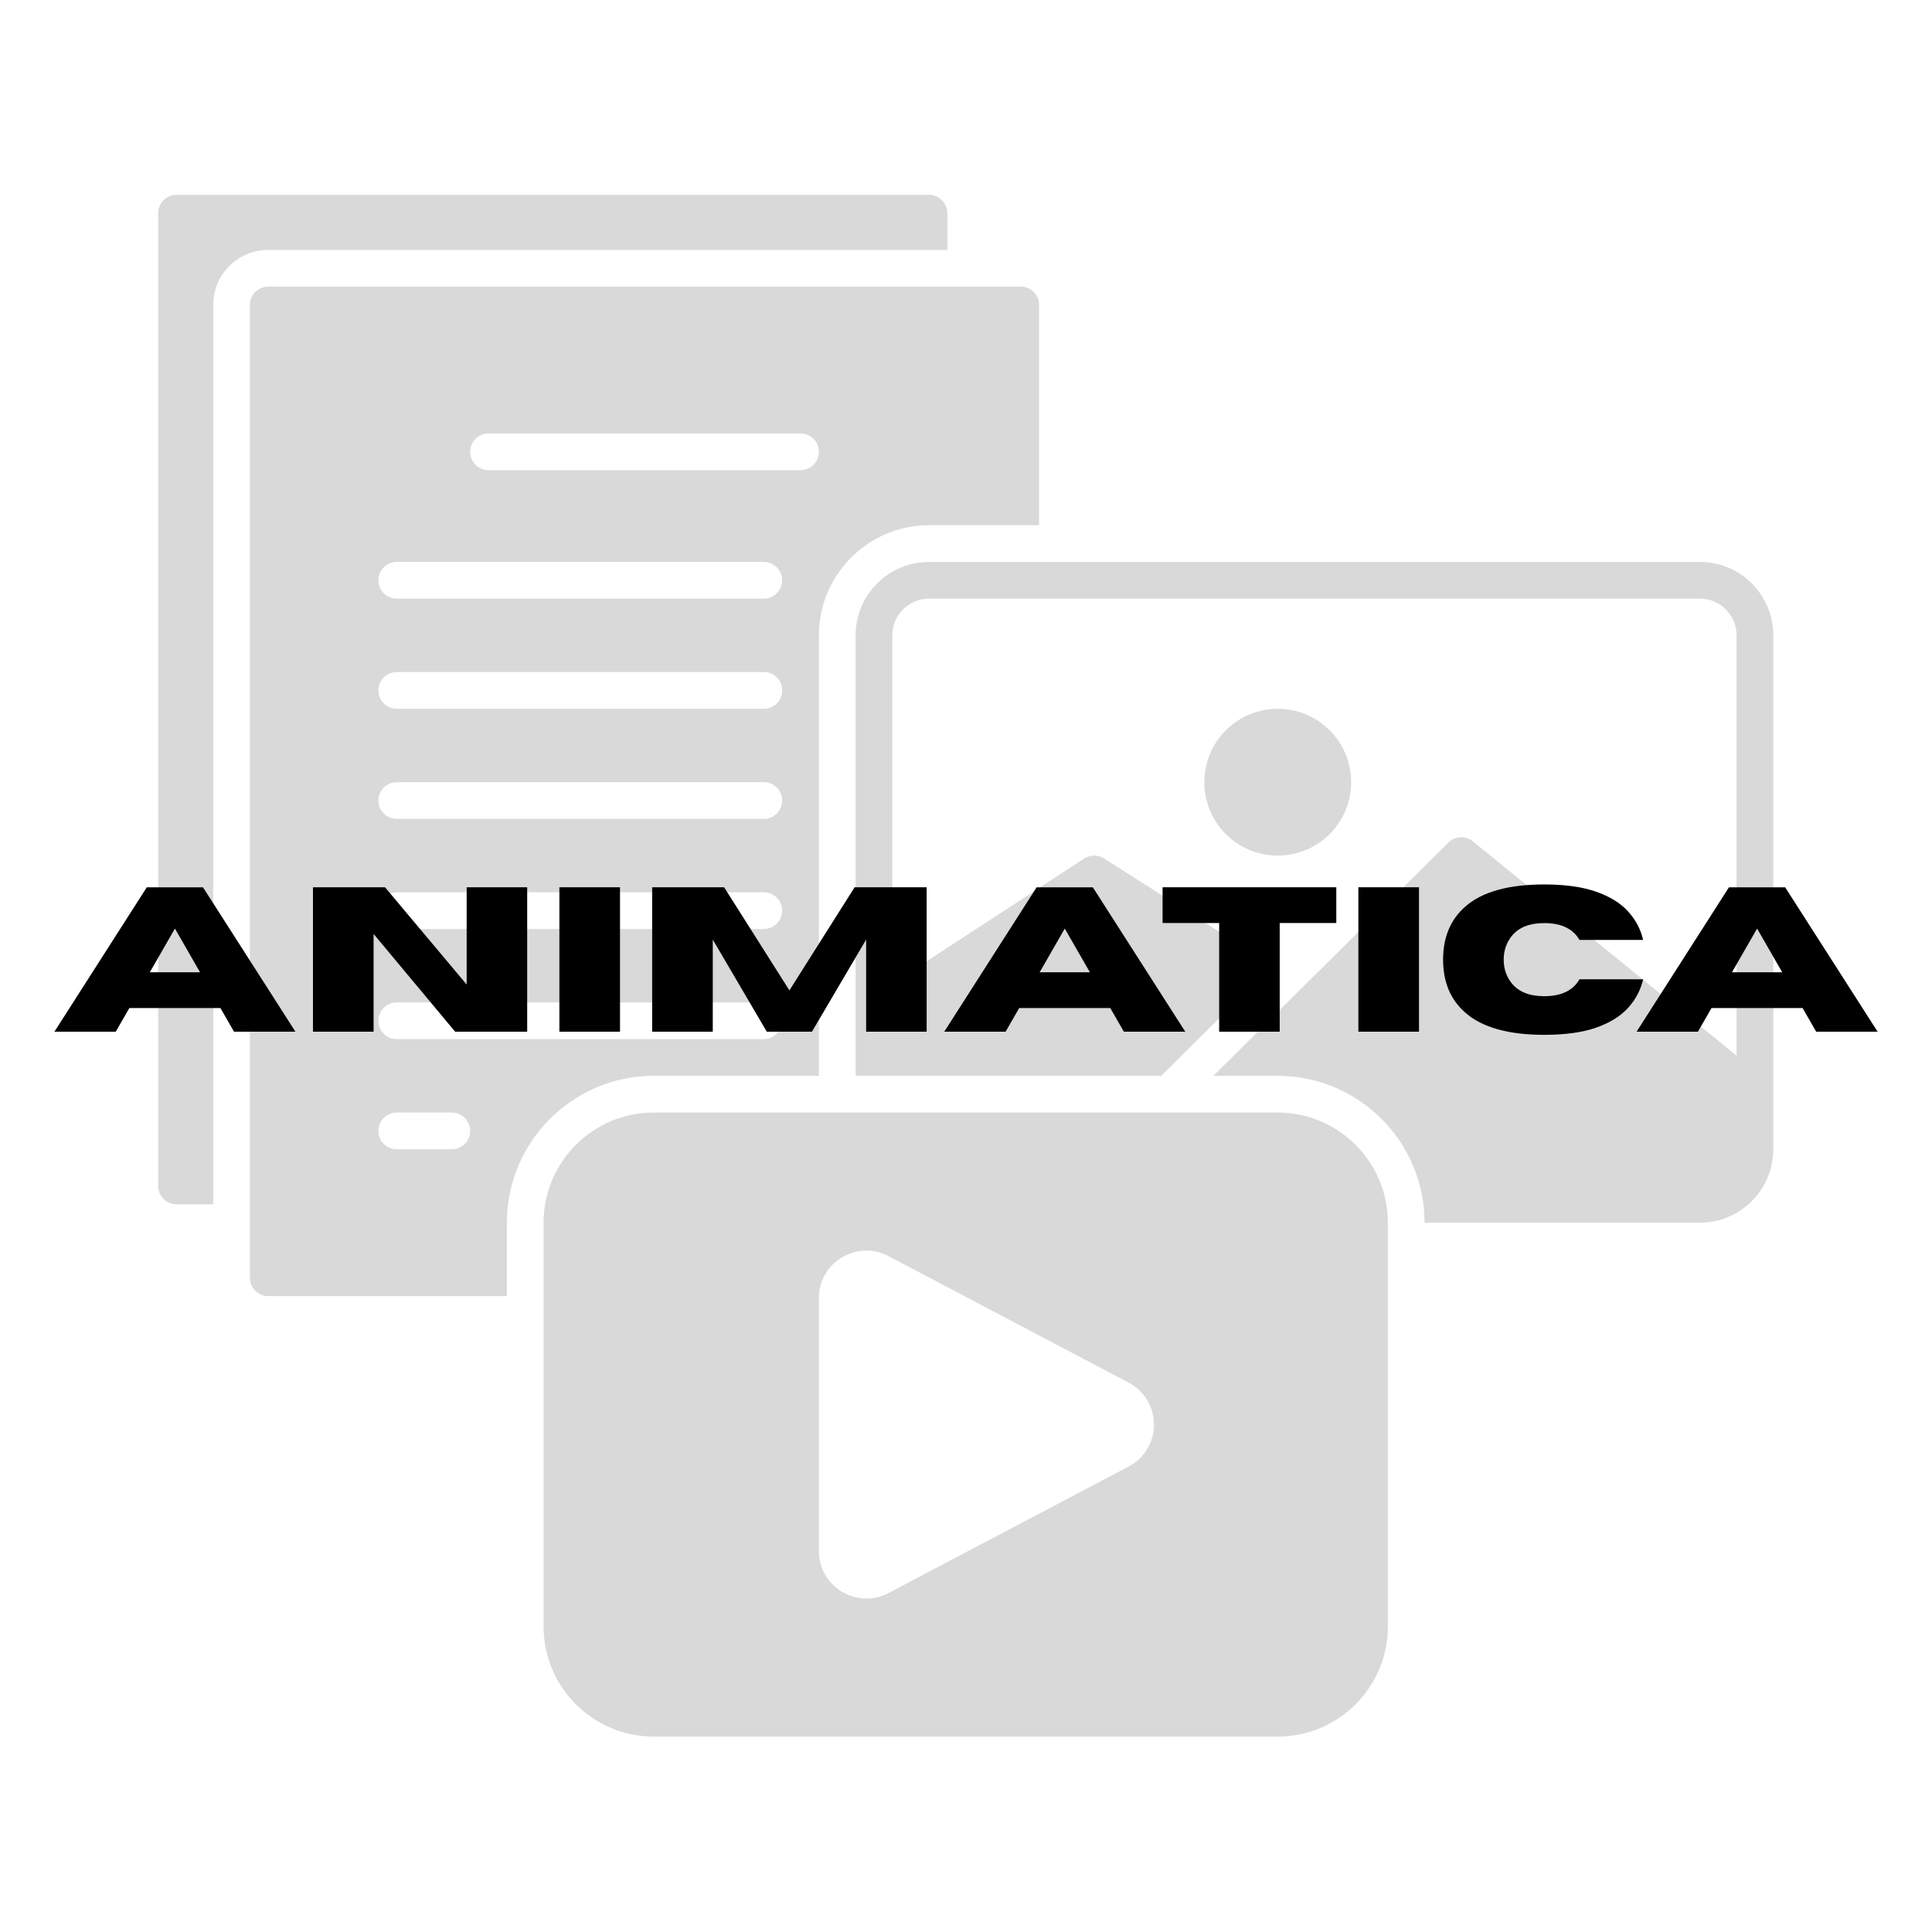 <svg xmlns="http://www.w3.org/2000/svg" xmlns:xlink="http://www.w3.org/1999/xlink" width="500" zoomAndPan="magnify" viewBox="0 0 375 375" height="500" preserveAspectRatio="xMidYMid meet" version="1.0"><defs><filter x="0%" y="0%" width="100%" height="100%" id="5a18dae71a"><feColorMatrix values="0 0 0 0 1 0 0 0 0 1 0 0 0 0 1 0 0 0 1 0" color-interpolation-filters="sRGB"/></filter><g/><mask id="05927d6439"><g filter="url(#5a18dae71a)"><rect x="-37.5" width="450" fill="#000000" y="-37.5" height="450" fill-opacity="0.15"/></g></mask><clipPath id="b9ab8c082d"><path d="M 0.695 7 L 154 7 L 154 204 L 0.695 204 Z M 0.695 7 " clip-rule="nonzero"/></clipPath><clipPath id="b50182ab9d"><path d="M 136 79 L 314.195 79 L 314.195 208 L 136 208 Z M 136 79 " clip-rule="nonzero"/></clipPath><clipPath id="f7aa816299"><rect x="0" width="316" y="0" height="316"/></clipPath></defs><rect x="-37.5" width="450" fill="#ffffff" y="-37.5" height="450" fill-opacity="1"/><rect x="-37.5" width="450" fill="#ffffff" y="-37.5" height="450" fill-opacity="1"/><g mask="url(#05927d6439)"><g transform="matrix(1, 0, 0, 1, 30, 30)"><g clip-path="url(#f7aa816299)"><g clip-path="url(#b9ab8c082d)"><path fill="#000000" d="M 11.383 29.195 C 11.383 23.293 16.168 18.508 22.07 18.508 L 153.883 18.508 L 153.883 11.383 C 153.883 9.418 152.285 7.82 150.32 7.82 L 4.258 7.82 C 2.293 7.82 0.695 9.418 0.695 11.383 L 0.695 200.195 C 0.695 202.164 2.293 203.758 4.258 203.758 L 11.383 203.758 Z M 11.383 29.195 " fill-opacity="1" fill-rule="nonzero"/></g><path fill="#000000" d="M 232.258 121.82 C 232.258 122.754 232.168 123.684 231.984 124.602 C 231.801 125.52 231.531 126.41 231.172 127.273 C 230.816 128.137 230.375 128.961 229.855 129.738 C 229.336 130.516 228.746 131.234 228.082 131.895 C 227.422 132.559 226.703 133.148 225.926 133.668 C 225.148 134.188 224.324 134.629 223.461 134.984 C 222.598 135.344 221.707 135.613 220.789 135.797 C 219.871 135.98 218.941 136.07 218.008 136.07 C 217.07 136.07 216.145 135.98 215.227 135.797 C 214.309 135.613 213.418 135.344 212.555 134.984 C 211.691 134.629 210.867 134.188 210.09 133.668 C 209.312 133.148 208.594 132.559 207.93 131.895 C 207.27 131.234 206.68 130.516 206.16 129.738 C 205.641 128.961 205.199 128.137 204.844 127.273 C 204.484 126.41 204.215 125.52 204.031 124.602 C 203.848 123.684 203.758 122.754 203.758 121.82 C 203.758 120.883 203.848 119.957 204.031 119.039 C 204.215 118.121 204.484 117.23 204.844 116.367 C 205.199 115.504 205.641 114.68 206.16 113.902 C 206.68 113.125 207.27 112.406 207.93 111.742 C 208.594 111.082 209.312 110.492 210.09 109.973 C 210.867 109.453 211.691 109.012 212.555 108.656 C 213.418 108.297 214.309 108.027 215.227 107.844 C 216.145 107.66 217.07 107.57 218.008 107.57 C 218.941 107.57 219.871 107.66 220.789 107.844 C 221.707 108.027 222.598 108.297 223.461 108.656 C 224.324 109.012 225.148 109.453 225.926 109.973 C 226.703 110.492 227.422 111.082 228.082 111.742 C 228.746 112.406 229.336 113.125 229.855 113.902 C 230.375 114.68 230.816 115.504 231.172 116.367 C 231.531 117.23 231.801 118.121 231.984 119.039 C 232.168 119.957 232.258 120.883 232.258 121.82 Z M 232.258 121.82 " fill-opacity="1" fill-rule="nonzero"/><path fill="#000000" d="M 68.383 207.32 C 68.383 191.605 81.168 178.82 96.883 178.82 L 128.945 178.82 L 128.945 93.32 C 128.945 81.531 138.531 71.945 150.32 71.945 L 171.695 71.945 L 171.695 29.195 C 171.695 27.23 170.102 25.633 168.133 25.633 L 22.07 25.633 C 20.105 25.633 18.508 27.23 18.508 29.195 L 18.508 218.008 C 18.508 219.977 20.105 221.57 22.07 221.57 L 68.383 221.57 Z M 64.82 54.133 L 125.383 54.133 C 127.348 54.133 128.945 55.73 128.945 57.695 C 128.945 59.66 127.348 61.258 125.383 61.258 L 64.82 61.258 C 62.855 61.258 61.258 59.66 61.258 57.695 C 61.258 55.73 62.855 54.133 64.82 54.133 Z M 47.008 79.07 L 118.258 79.07 C 120.223 79.07 121.82 80.668 121.82 82.633 C 121.82 84.598 120.223 86.195 118.258 86.195 L 47.008 86.195 C 45.043 86.195 43.445 84.598 43.445 82.633 C 43.445 80.668 45.043 79.07 47.008 79.07 Z M 47.008 100.445 L 118.258 100.445 C 120.223 100.445 121.82 102.043 121.82 104.008 C 121.82 105.973 120.223 107.57 118.258 107.57 L 47.008 107.57 C 45.043 107.57 43.445 105.973 43.445 104.008 C 43.445 102.043 45.043 100.445 47.008 100.445 Z M 47.008 121.82 L 118.258 121.82 C 120.223 121.82 121.82 123.418 121.82 125.383 C 121.82 127.348 120.223 128.945 118.258 128.945 L 47.008 128.945 C 45.043 128.945 43.445 127.348 43.445 125.383 C 43.445 123.418 45.043 121.82 47.008 121.82 Z M 47.008 143.195 L 118.258 143.195 C 120.223 143.195 121.82 144.793 121.82 146.758 C 121.82 148.723 120.223 150.32 118.258 150.32 L 47.008 150.32 C 45.043 150.32 43.445 148.723 43.445 146.758 C 43.445 144.793 45.043 143.195 47.008 143.195 Z M 47.008 164.57 L 118.258 164.57 C 120.223 164.57 121.82 166.164 121.82 168.133 C 121.82 170.102 120.223 171.695 118.258 171.695 L 47.008 171.695 C 45.043 171.695 43.445 170.102 43.445 168.133 C 43.445 166.164 45.043 164.57 47.008 164.57 Z M 57.695 193.07 L 47.008 193.07 C 45.043 193.07 43.445 191.477 43.445 189.508 C 43.445 187.539 45.043 185.945 47.008 185.945 L 57.695 185.945 C 59.66 185.945 61.258 187.539 61.258 189.508 C 61.258 191.477 59.66 193.07 57.695 193.07 Z M 57.695 193.07 " fill-opacity="1" fill-rule="nonzero"/><g clip-path="url(#b50182ab9d)"><path fill="#000000" d="M 299.945 79.07 L 150.32 79.07 C 142.461 79.07 136.07 85.461 136.07 93.32 L 136.07 178.82 L 195.398 178.82 L 216.969 157.41 L 184.297 136.625 C 183.113 135.879 181.609 135.887 180.438 136.648 L 143.195 160.918 L 143.195 93.32 C 143.195 89.391 146.391 86.195 150.32 86.195 L 299.945 86.195 C 303.875 86.195 307.07 89.391 307.07 93.32 L 307.07 174.898 L 255.879 133.309 C 254.469 132.16 252.414 132.262 251.125 133.543 L 205.516 178.82 L 218.008 178.82 C 233.723 178.82 246.508 191.605 246.508 207.32 L 299.945 207.32 C 307.805 207.32 314.195 200.93 314.195 193.07 L 314.195 93.32 C 314.195 85.461 307.805 79.07 299.945 79.07 Z M 299.945 79.07 " fill-opacity="1" fill-rule="nonzero"/></g><path fill="#000000" d="M 218.008 185.945 L 96.883 185.945 C 85.094 185.945 75.508 195.531 75.508 207.32 L 75.508 285.695 C 75.508 297.484 85.094 307.07 96.883 307.07 L 218.008 307.07 C 229.797 307.07 239.383 297.484 239.383 285.695 L 239.383 207.32 C 239.383 195.531 229.797 185.945 218.008 185.945 Z M 189.062 254.66 L 142.453 279.207 C 141.098 279.926 139.625 280.281 138.152 280.281 C 136.512 280.281 134.875 279.836 133.398 278.949 C 130.609 277.262 128.945 274.312 128.945 271.059 L 128.945 221.961 C 128.945 218.707 130.609 215.758 133.398 214.07 C 136.188 212.391 139.57 212.289 142.453 213.812 L 189.062 238.359 C 192.098 239.957 193.98 243.082 193.98 246.512 C 193.98 249.941 192.098 253.066 189.062 254.664 Z M 189.062 254.66 " fill-opacity="1" fill-rule="nonzero"/></g></g></g><g fill="#000000" fill-opacity="1"><g transform="translate(10.266, 200.25)"><g><path d="M 47.078 0 L 35.156 0 L 32.516 -4.594 L 14.844 -4.594 L 12.203 0 L 0.297 0 L 18.219 -28.016 L 29.141 -28.016 Z M 28.562 -11.531 L 23.688 -20.016 L 18.812 -11.531 Z M 28.562 -11.531 "/></g></g></g><g fill="#000000" fill-opacity="1"><g transform="translate(57.624, 200.25)"><g><path d="M 44.703 0 L 30.719 0 L 14.891 -18.969 L 14.891 0 L 3.125 0 L 3.125 -28.031 L 17.109 -28.031 L 32.953 -9.156 L 32.953 -28.031 L 44.703 -28.031 Z M 44.703 0 "/></g></g></g><g fill="#000000" fill-opacity="1"><g transform="translate(105.452, 200.25)"><g><path d="M 14.891 0 L 3.125 0 L 3.125 -28.031 L 14.891 -28.031 Z M 14.891 0 "/></g></g></g><g fill="#000000" fill-opacity="1"><g transform="translate(123.458, 200.25)"><g><path d="M 56.406 0 L 44.656 0 L 44.656 -17.875 L 34.141 0 L 25.375 0 L 14.891 -17.875 L 14.891 0 L 3.125 0 L 3.125 -28.031 L 17.094 -28.031 L 29.766 -8.016 L 42.422 -28.031 L 56.406 -28.031 Z M 56.406 0 "/></g></g></g><g fill="#000000" fill-opacity="1"><g transform="translate(182.983, 200.25)"><g><path d="M 47.078 0 L 35.156 0 L 32.516 -4.594 L 14.844 -4.594 L 12.203 0 L 0.297 0 L 18.219 -28.016 L 29.141 -28.016 Z M 28.562 -11.531 L 23.688 -20.016 L 18.812 -11.531 Z M 28.562 -11.531 "/></g></g></g><g fill="#000000" fill-opacity="1"><g transform="translate(224.483, 200.25)"><g><path d="M 23.906 0 L 12.156 0 L 12.156 -21.094 L 1.172 -21.094 L 1.172 -28.031 L 34.891 -28.031 L 34.891 -21.094 L 23.906 -21.094 Z M 23.906 0 "/></g></g></g><g fill="#000000" fill-opacity="1"><g transform="translate(260.534, 200.25)"><g><path d="M 14.891 0 L 3.125 0 L 3.125 -28.031 L 14.891 -28.031 Z M 14.891 0 "/></g></g></g><g fill="#000000" fill-opacity="1"><g transform="translate(278.54, 200.25)"><g><path d="M 21.188 0.609 C 14.258 0.609 9.164 -0.816 5.906 -3.672 C 3.008 -6.18 1.562 -9.617 1.562 -13.984 C 1.562 -18.348 3.008 -21.789 5.906 -24.312 C 9.164 -27.156 14.258 -28.578 21.188 -28.578 C 25.25 -28.578 28.609 -28.109 31.266 -27.172 C 33.922 -26.242 35.984 -24.973 37.453 -23.359 C 38.93 -21.742 39.91 -19.895 40.391 -17.812 L 28.031 -17.812 C 26.789 -19.988 24.508 -21.078 21.188 -21.078 C 18.352 -21.078 16.266 -20.254 14.922 -18.609 C 13.859 -17.305 13.328 -15.766 13.328 -13.984 C 13.328 -12.203 13.859 -10.66 14.922 -9.359 C 16.266 -7.711 18.352 -6.891 21.188 -6.891 C 24.508 -6.891 26.789 -7.984 28.031 -10.172 L 40.391 -10.172 C 39.91 -8.078 38.93 -6.223 37.453 -4.609 C 35.984 -2.992 33.922 -1.719 31.266 -0.781 C 28.609 0.145 25.25 0.609 21.188 0.609 Z M 21.188 0.609 "/></g></g></g><g fill="#000000" fill-opacity="1"><g transform="translate(317.364, 200.25)"><g><path d="M 47.078 0 L 35.156 0 L 32.516 -4.594 L 14.844 -4.594 L 12.203 0 L 0.297 0 L 18.219 -28.016 L 29.141 -28.016 Z M 28.562 -11.531 L 23.688 -20.016 L 18.812 -11.531 Z M 28.562 -11.531 "/></g></g></g></svg>